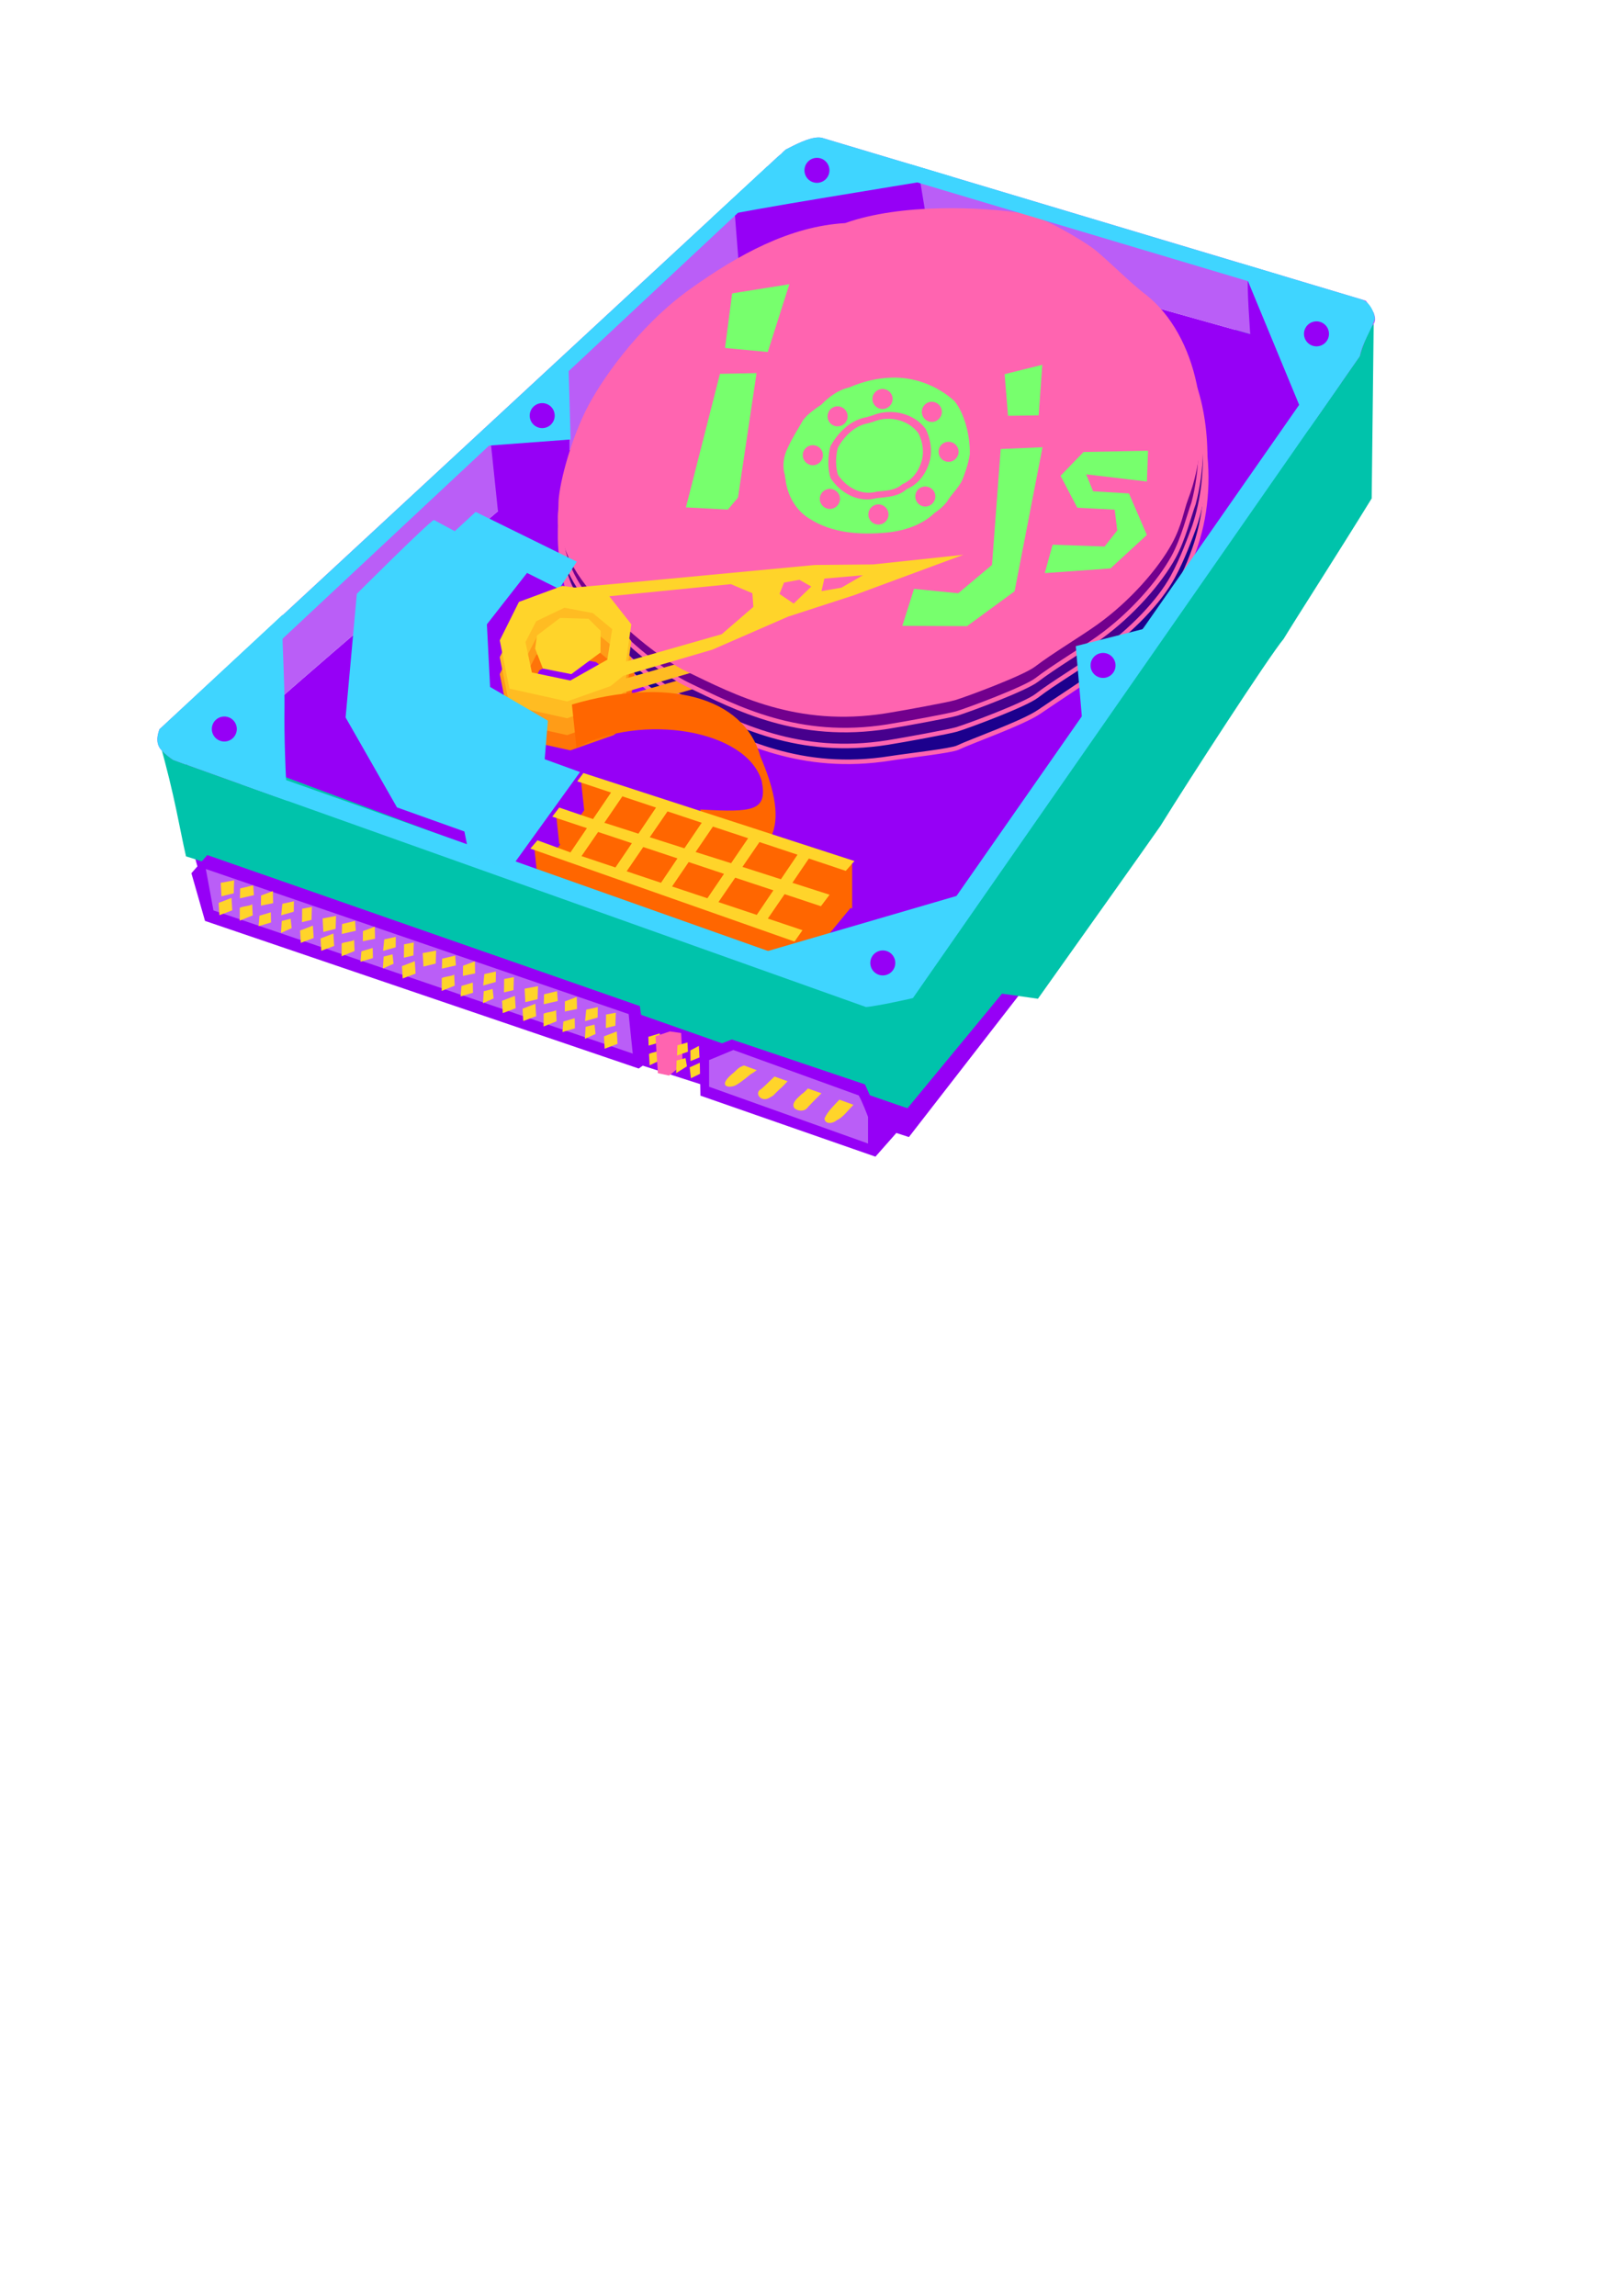 <?xml version="1.0" encoding="UTF-8" standalone="no"?>
<!-- Created with Inkscape (http://www.inkscape.org/) -->

<svg
   xmlns:dc="http://purl.org/dc/elements/1.1/"
   xmlns:cc="http://creativecommons.org/ns#"
   xmlns:rdf="http://www.w3.org/1999/02/22-rdf-syntax-ns#"
   xmlns:svg="http://www.w3.org/2000/svg"
   xmlns="http://www.w3.org/2000/svg"
   xmlns:sodipodi="http://sodipodi.sourceforge.net/DTD/sodipodi-0.dtd"
   xmlns:inkscape="http://www.inkscape.org/namespaces/inkscape"
   width="744.094"
   height="1052.362"
   id="svg2"
   version="1.1"
   inkscape:version="0.48.2 r9819"
   sodipodi:docname="iojs.svg">
  <defs
     id="defs4" />
  <sodipodi:namedview
     id="base"
     pagecolor="#ffffff"
     bordercolor="#666666"
     borderopacity="1.0"
     inkscape:pageopacity="0.0"
     inkscape:pageshadow="2"
     inkscape:zoom="0.5"
     inkscape:cx="352.42164"
     inkscape:cy="702.60246"
     inkscape:document-units="px"
     inkscape:current-layer="g5993"
     showgrid="false"
     inkscape:window-width="1918"
     inkscape:window-height="1078"
     inkscape:window-x="0"
     inkscape:window-y="0"
     inkscape:window-maximized="0" />
  <g
     inkscape:label="Layer 1"
     inkscape:groupmode="layer"
     id="layer1">
    <g
       id="g5993"
       transform="matrix(2.082,0,0,2.082,-372.371,-541.546)">
      <path
         inkscape:connector-curvature="0"
         id="path5466"
         d="m 321.247,491.079 -1.768,3.359 14.849,4.773 1.414,-8.662 -14.849,-4.243 z"
         style="fill:#9600f6;fill-opacity:1;stroke:#ffffff;stroke-width:1px;stroke-linecap:butt;stroke-linejoin:miter;stroke-opacity:0" />
      <path
         sodipodi:nodetypes="ccccc"
         inkscape:connector-curvature="0"
         id="path4947"
         d="m 220.5,444.362 4.5,16 154,50.086 27.177,-35.025 z"
         style="fill:#9600f6;fill-opacity:1;stroke:#ffffff;stroke-width:1px;stroke-linecap:butt;stroke-linejoin:miter;stroke-opacity:0" />
      <path
         sodipodi:nodetypes="cccccccccccccc"
         inkscape:connector-curvature="0"
         id="path4233"
         d="m 481.375,328.938 c -11.933,2.218 -15.507,0.311 -27.031,4.156 l 0.188,-1 0.438,-1 -209.375,83.219 c -12.185,3.907 -19.715,4.481 -31.625,9.156 3.389,11.89 4.449,19.161 5.844,25.188 7.169,1.896 156.464,54.825 158.875,55.438 L 399.5,478.875 407.406,480 c 13.276,-18.684 22.274,-31.323 26.969,-38.031 6.2,-10.036 23.891,-37.303 27.156,-41.219 2.275,-3.8 11.945,-18.817 19.375,-30.906 z"
         style="fill:#00c3ab;fill-opacity:1;stroke:#000000;stroke-width:1.203px;stroke-linecap:butt;stroke-linejoin:miter;stroke-opacity:0" />
      <path
         sodipodi:nodetypes="ccccccc"
         inkscape:connector-curvature="0"
         id="path5404"
         d="M 356.779,314.125 369.507,309.883 472.744,338.874 381.528,476.053 358.193,474.639 227.378,425.848 c 8.608,-9.086 86.838,-74.68 129.401,-111.723 z"
         style="fill:#9600f6;fill-opacity:1;stroke:#ffffff;stroke-width:1px;stroke-linecap:butt;stroke-linejoin:miter;stroke-opacity:0" />
      <path
         sodipodi:nodetypes="cccccccc"
         inkscape:connector-curvature="0"
         id="path5385"
         d="m 224.5,448.362 -3.5,4 3,10.5 95.5,32.5 8.5,-6 -7.75,-4.25 -0.5,-3.5 z"
         style="fill:#9600f6;fill-opacity:1;stroke:#ffffff;stroke-width:1px;stroke-linecap:butt;stroke-linejoin:miter;stroke-opacity:0" />
      <path
         style="fill:#1c008d;fill-opacity:1;stroke:#ff64b0;stroke-width:1px;stroke-linecap:butt;stroke-linejoin:miter;stroke-opacity:1"
         d="m 365.892,319.152 c -12.111,0.695 -23.412,6.852 -34.145,14.531 -11.557,8.268 -20.019,20.677 -23.062,26.947 -3.649,7.518 -5.861,16.617 -5.911,20.176 -0.104,7.364 1.428,13.191 8.386,20.945 6.975,7.773 14.92,13.764 19.768,16.101 10.741,5.178 24.292,12.346 43.989,9.22 3.746,-0.594 13.352,-1.654 14.815,-2.351 3.118,-1.486 14.379,-5.433 17.982,-7.916 3.846,-2.651 9.924,-6.55 13.718,-9.264 7.309,-5.229 13.091,-12.636 16.414,-17.792 2.031,-3.151 4.004,-8.401 4.765,-11.087 4.513,-15.244 0.733,-34.872 -10.422,-43.704 -3.161,-2.295 -9.266,-8.476 -11.757,-10.285 -2.506,-1.82 -10.851,-6.965 -15.394,-7.682 -8.885,-1.403 -26.798,-2.251 -39.145,2.161 z"
         id="path4237"
         inkscape:connector-curvature="0"
         sodipodi:nodetypes="cssssssssssccssc" />
      <path
         style="fill:#ff7409;fill-opacity:1;stroke:#ffffff;stroke-width:1px;stroke-linecap:butt;stroke-linejoin:miter;stroke-opacity:0"
         d="m 391.707,393.033 -19.875,2.125 -12.875,0.125 c 0,0 -49.535,4.698 -52.844,4.969 l -2.719,-0.375 -9.562,3.531 -4.219,8.469 2.125,10.625 12.711,2.812 9.555,-3.366 2.808,-2.279 19.646,-5.761 16.625,-7.25 14.625,-4.75 z m -22.125,4.5 -4.75,2.75 -4.375,0.75 0.625,-2.75 z m -14,1 2.625,1.5 -3.875,3.75 -3.125,-2.125 1,-2.5 z m -15.07,0.97 4.726,1.999 0.219,3 -6.97,6.019 -21.082,6.021 1.177,-8.196 -4.854,-6.177 z m -36.649,5.187 6.25,1.188 4.25,3.531 -1.062,6.719 -8.156,4.594 -8.469,-1.781 -1.406,-6.688 2.375,-4.594 z"
         id="path5628"
         inkscape:connector-curvature="0"
         sodipodi:nodetypes="ccccccccccccccccccccccccccccccccccccccccccc" />
      <path
         inkscape:connector-curvature="0"
         id="path4235"
         d="m 358.938,290.375 c -2.168,0.094 -4.958,1.586 -7.062,2.656 l -0.594,0.531 c -0.295,0.35 -0.643,0.65 -1.031,0.938 L 213.969,420.656 c -0.64,1.699 -0.756,3.431 0.531,4.719 0.865,0.865 1.708,1.52 2.469,2.031 l 2.812,1.031 c 0.076,-0.02 0.158,-0.025 0.219,-0.062 0.009,0.044 0.023,0.081 0.031,0.125 l 19.344,6.938 c 0.445,-0.46 0.896,-0.915 1.344,-1.375 l -4.969,-1.938 -2.406,-4.062 -5.969,-2.219 C 235.983,416.758 314.218,351.168 356.781,314.125 l 12.719,-4.25 103.25,29 -8.219,12.375 c 1.318,0.431 2.649,0.868 3.969,1.312 l 9.781,-14.031 c 0.778,-2.941 2.411,-6.349 2.719,-6.656 1.577,-1.577 0.021,-3.66 -1.375,-5.562 l -119.812,-35.875 c -0.281,-0.048 -0.565,-0.076 -0.875,-0.062 z"
         style="fill:#ba5ef7;fill-opacity:1;stroke:#000000;stroke-width:1.203px;stroke-linecap:butt;stroke-linejoin:miter;stroke-opacity:0" />
      <path
         sodipodi:nodetypes="ccsccccccsscc"
         inkscape:connector-curvature="0"
         id="path4783"
         d="m 241.094,395.438 -27.125,25.219 c -0.64,1.699 -0.756,3.431 0.531,4.719 0.865,0.865 1.708,1.52 2.469,2.031 l 2.812,1.031 c 0.076,-0.02 0.158,-0.025 0.219,-0.062 0.009,0.044 0.023,0.081 0.031,0.125 l 19.344,6.938 2.781,1 c -0.439,-5.193 -0.752,-14.446 -0.656,-20.562 0.077,-4.935 -0.5,-13.46 -0.5,-19 0,-0.086 0.074,-1.08 0.094,-1.438 z"
         style="fill:#3fd5ff;fill-opacity:1;stroke:#ffffff;stroke-width:1px;stroke-linecap:butt;stroke-linejoin:miter;stroke-opacity:0" />
      <path
         style="fill:#47008d;fill-opacity:1;stroke:#ff64b0;stroke-width:1;stroke-linecap:butt;stroke-linejoin:miter;stroke-miterlimit:4;stroke-opacity:1;stroke-dasharray:none"
         d="m 365.305,315.666 c -12.111,0.695 -23.412,6.852 -34.145,14.531 -11.557,8.268 -20.019,20.677 -23.062,26.947 -3.649,7.518 -5.861,16.617 -5.911,20.176 -0.104,7.364 1.428,13.191 8.386,20.945 6.975,7.773 14.92,13.764 19.768,16.101 10.741,5.178 24.292,12.346 43.989,9.22 3.746,-0.594 13.616,-2.414 15.168,-2.881 2.588,-0.779 15.087,-5.433 17.628,-7.386 3.704,-2.846 9.924,-6.55 13.718,-9.264 7.309,-5.229 13.293,-11.527 16.238,-16.908 2.208,-4.035 3.827,-8.578 4.765,-11.087 3.983,-11.709 2.678,-26.387 -1.583,-34.865 -3.515,-3.886 -17.929,-18.199 -20.419,-20.007 -2.506,-1.82 -10.851,-6.965 -15.394,-7.682 -8.885,-1.403 -26.798,-2.251 -39.145,2.161 z"
         id="path4778"
         inkscape:connector-curvature="0"
         sodipodi:nodetypes="cssssssssssccssc" />
      <path
         sodipodi:nodetypes="ccccccccccccccccccccccccccccccccccccccccccc"
         inkscape:connector-curvature="0"
         id="path5626"
         d="m 391,389.675 -19.875,2.125 -12.875,0.125 c 0,0 -49.535,4.698 -52.844,4.969 l -2.719,-0.375 -9.562,3.531 -4.219,8.469 2.125,10.625 12.711,2.812 9.555,-3.366 2.808,-2.279 19.646,-5.761 16.625,-7.25 14.625,-4.75 z m -22.125,4.5 -4.75,2.75 -4.375,0.75 0.625,-2.75 z m -14,1 2.625,1.5 -3.875,3.75 -3.125,-2.125 1,-2.5 z m -15.07,0.97 4.726,1.999 0.219,3 -6.97,6.019 -21.082,6.021 1.177,-8.196 -4.854,-6.177 z m -36.649,5.187 6.25,1.188 4.25,3.531 -1.062,6.719 -8.156,4.594 -8.469,-1.781 -1.406,-6.688 2.375,-4.594 z"
         style="fill:#ff9c17;fill-opacity:1;stroke:#ffffff;stroke-width:1px;stroke-linecap:butt;stroke-linejoin:miter;stroke-opacity:0" />
      <path
         inkscape:connector-curvature="0"
         id="path5630"
         d="m 289.75,353.112 14.5,3.5 0,15.25 -15.75,0.75 -1.75,-16.75 z"
         style="fill:#9600f6;fill-opacity:1;stroke:#ffffff;stroke-width:1px;stroke-linecap:butt;stroke-linejoin:miter;stroke-opacity:0" />
      <path
         sodipodi:nodetypes="cssssssssssccssc"
         inkscape:connector-curvature="0"
         id="path4763"
         d="m 365.305,312.166 c -12.111,0.695 -23.412,6.852 -34.145,14.531 -11.557,8.268 -20.019,20.677 -23.062,26.947 -3.649,7.518 -5.861,16.617 -5.911,20.176 -0.104,7.364 1.428,13.191 8.386,20.945 6.975,7.773 14.92,13.764 19.768,16.101 10.741,5.178 24.292,12.346 43.989,9.22 3.746,-0.594 13.616,-2.414 15.168,-2.881 2.588,-0.779 15.087,-5.433 17.628,-7.386 3.704,-2.846 9.924,-6.55 13.718,-9.264 7.309,-5.229 13.47,-12.411 16.414,-17.792 2.208,-4.035 3.474,-9.285 4.412,-11.794 3.806,-14.183 1.087,-34.165 -10.068,-42.997 -3.161,-2.295 -9.266,-8.476 -11.757,-10.285 -2.506,-1.82 -10.851,-6.965 -15.394,-7.682 -8.885,-1.403 -26.798,-2.251 -39.145,2.161 z"
         style="fill:#72008d;fill-opacity:1;stroke:#ff64b0;stroke-width:1;stroke-linecap:butt;stroke-linejoin:miter;stroke-miterlimit:4;stroke-opacity:1;stroke-dasharray:none" />
      <path
         style="fill:#ffbc22;fill-opacity:1;stroke:#ffffff;stroke-width:1px;stroke-linecap:butt;stroke-linejoin:miter;stroke-opacity:0"
         d="m 391,385.962 -19.875,2.125 -12.875,0.125 c 0,0 -49.535,4.698 -52.844,4.969 l -2.719,-0.375 -9.562,3.531 -4.219,8.469 2.125,10.625 12.711,2.812 9.555,-3.366 2.808,-2.279 19.646,-5.761 16.625,-7.25 14.625,-4.75 z m -22.125,4.5 -4.75,2.75 -4.375,0.75 0.625,-2.75 z m -14,1 2.625,1.5 -3.875,3.75 -3.125,-2.125 1,-2.5 z m -15.07,0.97 4.726,1.999 0.219,3 -6.97,6.019 -21.082,6.021 1.177,-8.196 -4.854,-6.177 z m -36.649,5.187 6.25,1.188 4.25,3.531 -1.062,6.719 -8.156,4.594 -8.469,-1.781 -1.406,-6.688 2.375,-4.594 z"
         id="path5624"
         inkscape:connector-curvature="0"
         sodipodi:nodetypes="ccccccccccccccccccccccccccccccccccccccccccc" />
      <path
         sodipodi:nodetypes="ccccccc"
         inkscape:connector-curvature="0"
         id="path5745"
         d="m 304.793,415.216 1,9.5 c 14.414,-7.68 37.463,-4.001 40.803,7.371 1.268,6.571 -1.812,6.901 -13.51,6.25 l 0.086,11.646 c 19.067,0.899 18.73,-10.329 13.121,-23.303 -3.62,-13.248 -20.577,-17.606 -41.5,-11.464 z"
         style="fill:#ff6600;stroke:#ffffff;stroke-width:1px;stroke-linecap:butt;stroke-linejoin:miter;stroke-opacity:0" />
      <path
         sodipodi:nodetypes="ccccc"
         inkscape:connector-curvature="0"
         id="path5632"
         d="m 340.5,305.112 1.75,22.25 42.75,-6 -3.75,-22.75 z"
         style="fill:#9600f6;fill-opacity:1;stroke:#ffffff;stroke-width:1px;stroke-linecap:butt;stroke-linejoin:miter;stroke-opacity:0" />
      <path
         style="fill:#ff64b0;fill-opacity:1;stroke:#ffffff;stroke-width:1px;stroke-linecap:butt;stroke-linejoin:miter;stroke-opacity:0"
         d="m 364.952,309.227 c -12.111,0.695 -23.412,6.852 -34.145,14.531 -11.557,8.268 -20.019,20.677 -23.062,26.947 -3.649,7.518 -5.861,16.617 -5.911,20.176 -0.104,7.364 1.428,13.191 8.386,20.945 6.975,7.773 14.92,13.764 19.768,16.101 10.741,5.178 24.292,12.346 43.989,9.22 3.746,-0.594 13.616,-2.414 15.168,-2.881 2.588,-0.779 15.087,-5.433 17.628,-7.386 3.704,-2.846 9.924,-6.55 13.718,-9.264 7.309,-5.229 13.47,-12.411 16.414,-17.792 2.208,-4.035 2.59,-7.164 3.528,-9.672 6.281,-16.481 1.971,-36.286 -9.184,-45.118 -3.161,-2.295 -9.266,-8.476 -11.757,-10.285 -2.506,-1.82 -10.851,-6.965 -15.394,-7.682 -8.885,-1.403 -26.798,-2.251 -39.145,2.161 z"
         id="path4241"
         inkscape:connector-curvature="0"
         sodipodi:nodetypes="cssssssssssccssc" />
      <path
         inkscape:connector-curvature="0"
         id="path4251"
         d="m 375.19,343.253 c -3.261,0.071 -6.458,0.91 -9.438,2.188 -2.411,0.563 -4.336,2.025 -6.031,3.75 -1.451,0.987 -2.918,1.984 -4,3.375 -1.163,2.052 -2.449,3.995 -3.406,6.156 -0.924,1.817 -1.248,4.053 -0.625,6 0.017,0.289 0.042,0.578 0.125,0.875 0.385,3.485 2.217,6.84 5.25,8.688 4.948,3.209 11.147,3.623 16.875,3.094 3.863,-0.356 7.855,-1.597 10.688,-4.312 1.015,-0.676 1.94,-1.477 2.719,-2.438 0.977,-1.658 2.455,-2.963 3.344,-4.688 0.54,-1.265 1.397,-3.684 1.719,-5.812 0.101,-3.699 -1.032,-8.9 -3.406,-11.75 -3.901,-3.512 -8.996,-5.293 -13.812,-5.125 z m -2,2.5 c 1.22,0 2.219,0.967 2.219,2.188 0,1.22 -0.998,2.219 -2.219,2.219 -1.22,0 -2.219,-0.998 -2.219,-2.219 0,-1.22 0.998,-2.188 2.219,-2.188 z m 10.844,2.812 c 1.22,0 2.219,0.998 2.219,2.219 0,1.22 -0.998,2.219 -2.219,2.219 -1.22,0 -2.188,-0.998 -2.188,-2.219 0,-1.22 0.967,-2.219 2.188,-2.219 z m -20.75,1 c 1.22,0 2.219,0.998 2.219,2.219 0,1.22 -0.998,2.188 -2.219,2.188 -1.22,0 -2.188,-0.967 -2.188,-2.188 0,-1.22 0.967,-2.219 2.188,-2.219 z m 11.75,1.25 c 2.959,0.053 5.912,1.36 7.656,3.75 1.069,2.096 1.468,4.665 0.906,6.969 -0.742,2.761 -2.411,5.144 -5.125,6.281 -1.806,1.657 -4.304,1.716 -6.594,1.969 -4.076,1.124 -7.954,-1.177 -10.125,-4.406 -0.687,-2.023 -0.617,-4.968 -0.031,-7.031 1.654,-2.994 4.412,-5.767 7.906,-6.375 0.498,-0.125 0.976,-0.292 1.469,-0.438 1.228,-0.506 2.592,-0.743 3.938,-0.719 z m -0.406,1.5 c -1.139,-0.021 -2.273,0.166 -3.312,0.594 -0.417,0.123 -0.859,0.269 -1.281,0.375 -2.959,0.515 -5.287,2.871 -6.688,5.406 -0.496,1.747 -0.55,4.256 0.031,5.969 1.839,2.735 5.111,4.639 8.562,3.688 1.939,-0.214 4.064,-0.222 5.594,-1.625 2.299,-0.963 3.715,-3.006 4.344,-5.344 0.476,-1.951 0.124,-4.1 -0.781,-5.875 -1.477,-2.024 -3.963,-3.142 -6.469,-3.188 z m 13.094,5.062 c 1.22,0 2.219,0.967 2.219,2.188 0,1.22 -0.998,2.219 -2.219,2.219 -1.22,0 -2.188,-0.998 -2.188,-2.219 0,-1.22 0.967,-2.188 2.188,-2.188 z m -29.875,0.75 c 1.22,0 2.219,0.967 2.219,2.188 0,1.22 -0.998,2.219 -2.219,2.219 -1.22,0 -2.219,-0.998 -2.219,-2.219 0,-1.22 0.998,-2.188 2.219,-2.188 z m 24.75,9.094 c 1.22,0 2.219,0.967 2.219,2.188 0,1.22 -0.998,2.219 -2.219,2.219 -1.22,0 -2.188,-0.998 -2.188,-2.219 0,-1.22 0.967,-2.188 2.188,-2.188 z m -21,0.531 c 1.22,0 2.219,0.967 2.219,2.188 0,1.22 -0.998,2.219 -2.219,2.219 -1.22,0 -2.219,-0.998 -2.219,-2.219 0,-1.22 0.998,-2.188 2.219,-2.188 z m 10.688,3.406 c 1.22,0 2.219,0.998 2.219,2.219 0,1.22 -0.998,2.219 -2.219,2.219 -1.22,0 -2.219,-0.998 -2.219,-2.219 0,-1.22 0.998,-2.219 2.219,-2.219 z"
         style="fill:#77ff6d;fill-opacity:1;stroke:#000000;stroke-width:0.911px;stroke-linecap:butt;stroke-linejoin:miter;stroke-opacity:0" />
      <path
         inkscape:connector-curvature="0"
         id="path4857"
         d="m 347.844,296.719 -111.875,103.594 1.312,3.969 114.188,-106.781 -3.625,-0.781 z"
         style="fill:#3fd5ff;fill-opacity:1;stroke:#ffffff;stroke-width:1px;stroke-linecap:butt;stroke-linejoin:miter;stroke-opacity:0" />
      <path
         inkscape:connector-curvature="0"
         id="path5647"
         d="m 453.75,320.862 c -0.5,1 0.5,14 0.5,14 l 10.25,18.25 7.5,-12 z"
         style="fill:#9600f6;fill-opacity:1;stroke:#ffffff;stroke-width:1px;stroke-linecap:butt;stroke-linejoin:miter;stroke-opacity:0" />
      <path
         inkscape:connector-curvature="0"
         id="path5882"
         d="m 306.75,431.625 0.75,6.875 -1.094,1.562 -2.156,-0.688 -3,-0.5 0.75,7 0.25,0.094 -1.188,1.656 -1.562,-0.5 -3,-0.5 0.688,6.5 -0.688,1 57,21.25 0.719,-0.875 1.031,0.375 0,-1.625 5.031,-6.125 0.719,0.25 0,-1.125 5.156,-6.25 0.344,0.125 0,-9.75 -56.75,-18.25 -3,-0.5 z"
         style="fill:#ff6600;fill-opacity:1;stroke:#ffffff;stroke-width:1px;stroke-linecap:butt;stroke-linejoin:miter;stroke-opacity:0" />
      <path
         sodipodi:nodetypes="cccccccccc"
         inkscape:connector-curvature="0"
         id="path4877"
         d="m 474.156,336.031 -99.688,142.844 -143.562,-50.906 0.969,4.781 7.5,2.688 130.156,46.375 c 1.785,-0.041 11.482,-2.15 10.375,-2 l 88.594,-127.25 5.719,-8.219 z"
         style="fill:#3fd5ff;fill-opacity:1;stroke:#ffffff;stroke-width:1px;stroke-linecap:butt;stroke-linejoin:miter;stroke-opacity:0" />
      <path
         sodipodi:nodetypes="ccccccccccccccccccccccccccccccccccccccccccccccccccccccccccccc"
         inkscape:connector-curvature="0"
         id="path5816"
         d="m 307.322,430.302 -1.354,1.823 7.438,2.469 -3.969,5.844 -7.438,-2.531 -1.53,2 7.625,2.531 -3.625,5.344 -7.263,-2.667 -1.562,1.823 58.168,20.469 1.75,-2.5 -7.625,-2.562 3.688,-5.375 8,2.656 1.906,-2.531 -8.188,-2.625 3.625,-5.344 8.125,2.719 1.917,-2.167 z m 8.584,5.136 7.406,2.469 -3.875,5.75 -7.5,-2.406 z m 9.938,3.312 7.531,2.5 -3.812,5.625 -7.625,-2.438 z m 10,3.344 7.75,2.562 -3.75,5.5 -7.812,-2.469 z m -25.281,1.188 7.438,2.469 -3.625,5.344 -7.469,-2.5 z m 35.531,2.219 8.375,2.781 -3.656,5.406 -8.469,-2.719 z m -25.594,1.094 7.531,2.5 -3.625,5.375 -7.562,-2.531 z m 10,3.312 7.781,2.594 -3.656,5.375 -7.781,-2.594 z m 10.25,3.438 8.406,2.781 -3.656,5.406 -8.438,-2.812 z"
         style="fill:#ffd42a;fill-opacity:1;stroke:#ffffff;stroke-width:1px;stroke-linecap:butt;stroke-linejoin:miter;stroke-opacity:0" />
      <path
         inkscape:connector-curvature="0"
         id="path4847"
         d="m 358.938,290.375 c -2.168,0.094 -4.958,1.586 -7.062,2.656 l -0.594,0.531 c -0.295,0.35 -0.643,0.65 -1.031,0.938 l -14.688,13.594 c 9.478,-2.09 38.101,-6.577 52.875,-9.094 l -28.625,-8.562 c -0.281,-0.048 -0.565,-0.076 -0.875,-0.062 z"
         style="fill:#3fd5ff;fill-opacity:1;stroke:#ffffff;stroke-width:1px;stroke-linecap:butt;stroke-linejoin:miter;stroke-opacity:0" />
      <path
         sodipodi:nodetypes="ccccc"
         inkscape:connector-curvature="0"
         id="path4862"
         d="m 394.375,455.938 -51.5,15.031 27.156,9.344 c 1.785,-0.041 8.982,-3.15 7.875,-3 z"
         style="fill:#3fd5ff;fill-opacity:1;stroke:#ffffff;stroke-width:1px;stroke-linecap:butt;stroke-linejoin:miter;stroke-opacity:0" />
      <path
         inkscape:connector-curvature="0"
         id="path4864"
         d="m 452.031,318.062 c 5.031,12.156 10.062,24.312 15.094,36.469 3.722,-5.331 7.437,-10.667 11.156,-16 0.552,-2.996 2.497,-5.546 3.323,-8.334 -0.231,-1.716 -1.305,-3.771 -3.092,-4.217 -8.827,-2.639 -17.654,-5.278 -26.482,-7.918 z"
         style="fill:#3fd5ff;fill-opacity:1;stroke:#ffffff;stroke-width:1px;stroke-linecap:butt;stroke-linejoin:miter;stroke-opacity:0" />
      <path
         sodipodi:nodetypes="ccccc"
         inkscape:connector-curvature="0"
         id="path4899"
         d="m 224.177,451.437 1.678,9.117 c 1.068,0.273 92.334,31.521 92.334,31.521 l -0.906,-8.699 z"
         style="fill:#ba5ef7;fill-opacity:1;stroke:#ffffff;stroke-width:1px;stroke-linecap:butt;stroke-linejoin:miter;stroke-opacity:0" />
      <path
         inkscape:connector-curvature="0"
         id="path5456"
         d="m 332.75,490.375 -1.875,1 0.031,2.344 2,-0.812 -0.156,-2.531 z"
         style="fill:#ffd42a;fill-opacity:1;stroke:#ffffff;stroke-width:1px;stroke-linecap:butt;stroke-linejoin:miter;stroke-opacity:0" />
      <path
         sodipodi:nodetypes="ccccc"
         inkscape:connector-curvature="0"
         id="path5435"
         d="m 333.156,494 -2.438,1.106 0.281,2.394 2.625,-1.275 z"
         style="fill:#ffd42a;fill-opacity:1;stroke:#ffffff;stroke-width:1.183px;stroke-linecap:butt;stroke-linejoin:miter;stroke-opacity:0" />
      <path
         sodipodi:nodetypes="cccccccc"
         inkscape:connector-curvature="0"
         id="path5100"
         d="m 332.914,491.786 0.177,9.546 38.537,13.435 5.303,-6.01 -4.596,-3.182 -3.005,-6.718 -29.345,-9.899 z"
         style="fill:#9600f6;fill-opacity:1;stroke:#ffffff;stroke-width:1px;stroke-linecap:butt;stroke-linejoin:miter;stroke-opacity:0" />
      <path
         sodipodi:nodetypes="ccccccc"
         inkscape:connector-curvature="0"
         id="path4945"
         d="M 340.344,491.281 335,493.5 l 0,5.875 35,12.5 0,-5.844 c -0.023,-0.126 -1.37,-3.63 -2.064,-4.751 z"
         style="fill:#ba5ef7;fill-opacity:1;stroke:#ffffff;stroke-width:1px;stroke-linecap:butt;stroke-linejoin:miter;stroke-opacity:0" />
      <path
         inkscape:connector-curvature="0"
         id="path5007"
         d="m 342.688,494.688 c -0.447,0.178 -0.953,0.296 -1.656,1 -0.892,0.892 -0.899,0.742 -1.562,1.406 -2.4,2.4 0.156,2.596 1.406,1.938 1.233,-0.649 3.318,-2.469 3.344,-2.469 0.1,0 0.756,-0.449 1.281,-0.844 l -2.812,-1.031 z"
         style="fill:#ffd42a;fill-opacity:1;stroke:#ffffff;stroke-width:1px;stroke-linecap:butt;stroke-linejoin:miter;stroke-opacity:0" />
      <path
         inkscape:connector-curvature="0"
         id="path5022"
         d="m 349.406,497.125 c -1.004,0.889 -1.916,1.914 -2.938,2.75 -1.632,0.849 -0.081,2.928 1.688,2 1.45,-0.798 0.745,-0.453 2.375,-1.969 0.451,-0.322 1.358,-1.318 1.75,-1.75 l -2.875,-1.031 z"
         style="fill:#ffd42a;fill-opacity:1;stroke:#ffffff;stroke-width:0.993px;stroke-linecap:butt;stroke-linejoin:miter;stroke-opacity:0" />
      <path
         inkscape:connector-curvature="0"
         id="path5037"
         d="m 356.75,499.75 c -0.424,0.471 -0.865,0.932 -1.406,1.281 -0.761,0.746 -2.485,2.032 -1.469,3.156 0.884,0.642 2.254,0.648 2.906,-0.344 0.959,-1.043 1.961,-2.032 2.969,-3.031 l -3,-1.062 z"
         style="fill:#ffd42a;fill-opacity:1;stroke:#ffffff;stroke-width:1px;stroke-linecap:butt;stroke-linejoin:miter;stroke-opacity:0" />
      <path
         inkscape:connector-curvature="0"
         id="path5064"
         d="m 363.688,502.219 c -1.167,1.26 -2.571,2.537 -3.281,4.156 0.143,1.375 1.896,1.086 2.656,0.406 1.503,-0.713 2.435,-2.149 3.594,-3.281 0.047,-0.057 0.092,-0.101 0.125,-0.156 l -3.094,-1.125 z"
         style="fill:#ffd42a;fill-opacity:1;stroke:#ffffff;stroke-width:1px;stroke-linecap:butt;stroke-linejoin:miter;stroke-opacity:0" />
      <path
         inkscape:connector-curvature="0"
         id="path5102"
         d="m 399.21,358.97 9.211,-0.397 -6.151,31.722 -10.472,7.671 -14.252,-0.065 2.58,-8.145 9.731,0.965 7.439,-6.237 z"
         style="fill:#77ff6d;fill-opacity:1;stroke:#ffffff;stroke-width:1px;stroke-linecap:butt;stroke-linejoin:miter;stroke-opacity:0" />
      <path
         inkscape:connector-curvature="0"
         id="path5115"
         d="m 400.822,351.654 6.754,-0.101 0.796,-11.135 -8.298,2.067 z"
         style="fill:#77ff6d;fill-opacity:1;stroke:#ffffff;stroke-width:1px;stroke-linecap:butt;stroke-linejoin:miter;stroke-opacity:0" />
      <path
         inkscape:connector-curvature="0"
         id="path5128"
         d="m 431.41,366.133 0.25,-6.796 -14.21,0.287 -5.067,5.239 3.696,7.033 8.242,0.432 0.549,4.563 -2.779,3.54 -11.444,-0.403 -1.739,6.263 14.476,-1.031 8.015,-7.375 -3.949,-9.139 -7.891,-0.474 -1.518,-3.734 z"
         style="fill:#77ff6d;fill-opacity:1;stroke:#ffffff;stroke-width:1px;stroke-linecap:butt;stroke-linejoin:miter;stroke-opacity:0" />
      <path
         inkscape:connector-curvature="0"
         id="path5204"
         d="m 274.401,374.583 c -1.414,0.707 -16.971,16.263 -16.971,16.263 l -2.475,27.224 11.314,19.799 14.849,5.303 1.061,5.303 8.839,3.182 15.556,-21.567 -7.778,-2.828 0.707,-8.485 -12.728,-7.425 -0.707,-13.789 8.839,-11.314 7.071,3.536 3.889,-6.01 -22.274,-10.96 -4.596,4.243 z"
         style="fill:#40d4ff;fill-opacity:1;stroke:#ffffff;stroke-width:1px;stroke-linecap:butt;stroke-linejoin:miter;stroke-opacity:0" />
      <path
         sodipodi:nodetypes="ccccccccccccccccccccccccccccccccccccccccccc"
         inkscape:connector-curvature="0"
         id="path5217"
         d="m 391,382.25 -19.875,2.125 -12.875,0.125 c 0,0 -49.535,4.698 -52.844,4.969 l -2.719,-0.375 -9.562,3.531 -4.219,8.469 2.125,10.625 12.711,2.812 9.555,-3.366 2.808,-2.279 19.646,-5.761 16.625,-7.25 14.625,-4.75 z m -22.125,4.5 -4.75,2.75 -4.375,0.75 0.625,-2.75 z m -14,1 2.625,1.5 -3.875,3.75 -3.125,-2.125 1,-2.5 z m -15.07,0.97 4.726,1.999 0.219,3 -6.97,6.019 -21.082,6.021 1.177,-8.196 -4.854,-6.177 z m -36.649,5.187 6.25,1.188 4.25,3.531 -1.062,6.719 -8.156,4.594 -8.469,-1.781 -1.406,-6.688 2.375,-4.594 z"
         style="fill:#ffd42a;fill-opacity:1;stroke:#ffffff;stroke-width:1px;stroke-linecap:butt;stroke-linejoin:miter;stroke-opacity:0" />
      <path
         sodipodi:nodetypes="ccccccccc"
         inkscape:connector-curvature="0"
         id="path5221"
         d="m 296.692,402.903 1.712,4.395 6.253,1.233 6.413,-4.759 0.061,-4.758 -2.678,-2.678 -6.273,-0.18 -5.087,3.874 z"
         style="fill:#ffd42a;fill-opacity:1;stroke:#ffffff;stroke-width:1px;stroke-linecap:butt;stroke-linejoin:miter;stroke-opacity:0" />
      <path
         sodipodi:nodetypes="cccccc"
         inkscape:connector-curvature="0"
         id="path5283"
         d="m 345.452,342.248 -4.088,27.411 -2.23,2.654 -9.237,-0.498 7.491,-29.404 z"
         style="fill:#77ff6d;fill-opacity:1;stroke:#ffffff;stroke-width:1px;stroke-linecap:butt;stroke-linejoin:miter;stroke-opacity:0" />
      <path
         sodipodi:nodetypes="ccccc"
         inkscape:connector-curvature="0"
         id="path5383"
         d="m 338.5,336.725 9.423,0.88 4.75,-14.925 -12.599,2.021 z"
         style="fill:#77ff6d;fill-opacity:1;stroke:#ffffff;stroke-width:1px;stroke-linecap:butt;stroke-linejoin:miter;stroke-opacity:0" />
      <path
         sodipodi:nodetypes="ccccc"
         inkscape:connector-curvature="0"
         id="path5421"
         d="M 379.375,296.281 C 377.697,297.922 377,299.125 377,299.125 l 83.75,25 0.25,-3.375 z"
         style="fill:#3fd5ff;fill-opacity:1;stroke:#ffffff;stroke-width:1px;stroke-linecap:butt;stroke-linejoin:miter;stroke-opacity:0" />
      <path
         inkscape:connector-curvature="0"
         id="path5443"
         d="m 324.125,487.625 -2.5,0.75 0.062,1.938 2.688,-0.781 -0.25,-1.906 z"
         style="fill:#ffd42a;fill-opacity:1;stroke:#ffffff;stroke-width:1px;stroke-linecap:butt;stroke-linejoin:miter;stroke-opacity:0" />
      <path
         sodipodi:nodetypes="ccccc"
         inkscape:connector-curvature="0"
         id="path5429"
         d="m 321.769,492.151 0.136,2.498 2.47,-1.175 -0.248,-2.34 c 0.321,0.464 -1.612,0.59 -2.358,1.017 z"
         style="fill:#ffd42a;fill-opacity:1;stroke:#ffffff;stroke-width:1px;stroke-linecap:butt;stroke-linejoin:miter;stroke-opacity:0" />
      <path
         inkscape:connector-curvature="0"
         id="path5460"
         d="m 327.125,488.375 -2.25,1 0.094,1.969 2.344,-0.625 -0.188,-2.344 z"
         style="fill:#ffd42a;fill-opacity:1;stroke:#ffffff;stroke-width:1px;stroke-linecap:butt;stroke-linejoin:miter;stroke-opacity:0" />
      <path
         sodipodi:nodetypes="ccccc"
         inkscape:connector-curvature="0"
         id="path5431"
         d="m 326.969,492.531 -2.167,0.782 -0.052,2.053 2.375,-0.866 z"
         style="fill:#ffd42a;fill-opacity:1;stroke:#ffffff;stroke-width:1px;stroke-linecap:butt;stroke-linejoin:miter;stroke-opacity:0" />
      <path
         sodipodi:nodetypes="ccccccc"
         inkscape:connector-curvature="0"
         id="path5468"
         d="m 326.373,487.19 -3.182,1.061 0.53,8.132 2.475,0.53 3.005,-2.475 -0.354,-6.894 z"
         style="fill:#ff64b0;fill-opacity:1;stroke:#ffffff;stroke-width:1px;stroke-linecap:butt;stroke-linejoin:miter;stroke-opacity:0" />
      <path
         inkscape:connector-curvature="0"
         id="path5464"
         d="m 330.25,489.625 -2.219,0.625 -0.094,2.25 2.406,-0.844 -0.094,-2.031 z"
         style="fill:#ffd42a;fill-opacity:1;stroke:#ffffff;stroke-width:1.051px;stroke-linecap:butt;stroke-linejoin:miter;stroke-opacity:0" />
      <path
         sodipodi:nodetypes="ccccc"
         inkscape:connector-curvature="0"
         id="path5433"
         d="m 329.812,493.062 -1.969,0.531 -0.094,2.781 2.375,-1.5 c -0.126,-0.787 -0.216,-1.204 -0.313,-1.812 z"
         style="fill:#ffd42a;fill-opacity:1;stroke:#ffffff;stroke-width:1.051px;stroke-linecap:butt;stroke-linejoin:miter;stroke-opacity:0" />
      <path
         sodipodi:nodetypes="ccccc"
         inkscape:connector-curvature="0"
         style="fill:#ffd42a;fill-opacity:1;stroke:#ffffff;stroke-width:1.131px;stroke-linecap:butt;stroke-linejoin:miter;stroke-opacity:0"
         d="m 314.456,483.075 -2.148,0.405 -0.039,2.953 2.094,-0.496 z"
         id="path5470" />
      <path
         style="fill:#ffd42a;fill-opacity:1;stroke:#ffffff;stroke-width:1.338px;stroke-linecap:butt;stroke-linejoin:miter;stroke-opacity:0"
         d="m 314.673,487.194 -2.825,1.086 0.158,2.721 2.837,-1.076 z"
         id="path5472"
         inkscape:connector-curvature="0"
         sodipodi:nodetypes="ccccc" />
      <path
         inkscape:connector-curvature="0"
         style="fill:#ffd42a;fill-opacity:1;stroke:#ffffff;stroke-width:1.131px;stroke-linecap:butt;stroke-linejoin:miter;stroke-opacity:0"
         d="m 301.527,478.33 -2.872,0.68 -0.059,2.191 3.086,-0.703 -0.155,-2.168 z"
         id="path5474" />
      <path
         style="fill:#ffd42a;fill-opacity:1;stroke:#ffffff;stroke-width:1.131px;stroke-linecap:butt;stroke-linejoin:miter;stroke-opacity:0"
         d="m 298.565,483.282 -0.013,2.829 2.867,-1.162 -0.123,-2.658 c 0.331,0.546 -1.859,0.559 -2.73,0.991 z"
         id="path5476"
         inkscape:connector-curvature="0"
         sodipodi:nodetypes="ccccc" />
      <path
         inkscape:connector-curvature="0"
         style="fill:#ffd42a;fill-opacity:1;stroke:#ffffff;stroke-width:1.131px;stroke-linecap:butt;stroke-linejoin:miter;stroke-opacity:0"
         d="m 305.858,479.596 -2.606,0.979 -0.025,2.228 2.687,-0.549 -0.056,-2.658 z"
         id="path5478" />
      <path
         style="fill:#ffd42a;fill-opacity:1;stroke:#ffffff;stroke-width:1.131px;stroke-linecap:butt;stroke-linejoin:miter;stroke-opacity:0"
         d="m 305.405,484.277 -2.498,0.738 -0.195,2.313 2.738,-0.819 z"
         id="path5480"
         inkscape:connector-curvature="0"
         sodipodi:nodetypes="ccccc" />
      <path
         style="fill:#ffd42a;fill-opacity:1;stroke:#ffffff;stroke-width:1.189px;stroke-linecap:butt;stroke-linejoin:miter;stroke-opacity:0"
         d="m 310.489,481.839 -2.546,0.558 -0.256,2.533 2.772,-0.792 0.029,-2.299 z"
         id="path5482"
         inkscape:connector-curvature="0" />
      <path
         style="fill:#ffd42a;fill-opacity:1;stroke:#ffffff;stroke-width:1.189px;stroke-linecap:butt;stroke-linejoin:miter;stroke-opacity:0"
         d="m 309.766,485.689 -1.958,0.486 -0.162,2.64 2.352,-1.06 c -0.089,-0.897 -0.163,-1.374 -0.232,-2.067 z"
         id="path5484"
         inkscape:connector-curvature="0"
         sodipodi:nodetypes="ccccc" />
      <path
         id="path5486"
         d="m 297.33,477.225 -2.958,0.558 0.161,2.965 2.705,-0.66 z"
         style="fill:#ffd42a;fill-opacity:1;stroke:#ffffff;stroke-width:1.131px;stroke-linecap:butt;stroke-linejoin:miter;stroke-opacity:0"
         inkscape:connector-curvature="0"
         sodipodi:nodetypes="ccccc" />
      <path
         sodipodi:nodetypes="ccccc"
         inkscape:connector-curvature="0"
         id="path5488"
         d="m 296.745,481.104 -2.825,1.086 0.158,2.721 2.837,-1.076 z"
         style="fill:#ffd42a;fill-opacity:1;stroke:#ffffff;stroke-width:1.338px;stroke-linecap:butt;stroke-linejoin:miter;stroke-opacity:0" />
      <path
         id="path5510"
         d="m 292.019,475.238 -2.148,0.405 -0.039,2.953 2.094,-0.496 z"
         style="fill:#ffd42a;fill-opacity:1;stroke:#ffffff;stroke-width:1.131px;stroke-linecap:butt;stroke-linejoin:miter;stroke-opacity:0"
         inkscape:connector-curvature="0"
         sodipodi:nodetypes="ccccc" />
      <path
         sodipodi:nodetypes="ccccc"
         inkscape:connector-curvature="0"
         id="path5512"
         d="m 292.236,479.356 -2.825,1.086 0.158,2.721 2.837,-1.076 z"
         style="fill:#ffd42a;fill-opacity:1;stroke:#ffffff;stroke-width:1.338px;stroke-linecap:butt;stroke-linejoin:miter;stroke-opacity:0" />
      <path
         id="path5514"
         d="m 279.09,470.493 -2.872,0.68 -0.059,2.191 3.086,-0.703 -0.155,-2.168 z"
         style="fill:#ffd42a;fill-opacity:1;stroke:#ffffff;stroke-width:1.131px;stroke-linecap:butt;stroke-linejoin:miter;stroke-opacity:0"
         inkscape:connector-curvature="0" />
      <path
         sodipodi:nodetypes="ccccc"
         inkscape:connector-curvature="0"
         id="path5516"
         d="m 276.128,475.445 -0.013,2.829 2.867,-1.162 -0.123,-2.658 c 0.331,0.546 -1.859,0.559 -2.73,0.991 z"
         style="fill:#ffd42a;fill-opacity:1;stroke:#ffffff;stroke-width:1.131px;stroke-linecap:butt;stroke-linejoin:miter;stroke-opacity:0" />
      <path
         id="path5518"
         d="m 283.421,471.759 -2.606,0.979 -0.025,2.228 2.687,-0.549 -0.056,-2.658 z"
         style="fill:#ffd42a;fill-opacity:1;stroke:#ffffff;stroke-width:1.131px;stroke-linecap:butt;stroke-linejoin:miter;stroke-opacity:0"
         inkscape:connector-curvature="0" />
      <path
         sodipodi:nodetypes="ccccc"
         inkscape:connector-curvature="0"
         id="path5520"
         d="m 282.968,476.44 -2.498,0.738 -0.195,2.313 2.738,-0.819 z"
         style="fill:#ffd42a;fill-opacity:1;stroke:#ffffff;stroke-width:1.131px;stroke-linecap:butt;stroke-linejoin:miter;stroke-opacity:0" />
      <path
         inkscape:connector-curvature="0"
         id="path5522"
         d="m 288.052,474.001 -2.546,0.558 -0.256,2.533 2.772,-0.792 0.029,-2.299 z"
         style="fill:#ffd42a;fill-opacity:1;stroke:#ffffff;stroke-width:1.189px;stroke-linecap:butt;stroke-linejoin:miter;stroke-opacity:0" />
      <path
         sodipodi:nodetypes="ccccc"
         inkscape:connector-curvature="0"
         id="path5524"
         d="m 287.33,477.852 -1.958,0.486 -0.162,2.64 2.352,-1.06 c -0.089,-0.897 -0.163,-1.374 -0.232,-2.067 z"
         style="fill:#ffd42a;fill-opacity:1;stroke:#ffffff;stroke-width:1.189px;stroke-linecap:butt;stroke-linejoin:miter;stroke-opacity:0" />
      <path
         sodipodi:nodetypes="ccccc"
         inkscape:connector-curvature="0"
         style="fill:#ffd42a;fill-opacity:1;stroke:#ffffff;stroke-width:1.131px;stroke-linecap:butt;stroke-linejoin:miter;stroke-opacity:0"
         d="m 274.893,469.387 -2.958,0.558 0.161,2.965 2.705,-0.66 z"
         id="path5526" />
      <path
         id="path5530"
         d="m 269.978,467.608 -2.148,0.405 -0.039,2.953 2.094,-0.496 z"
         style="fill:#ffd42a;fill-opacity:1;stroke:#ffffff;stroke-width:1.131px;stroke-linecap:butt;stroke-linejoin:miter;stroke-opacity:0"
         inkscape:connector-curvature="0"
         sodipodi:nodetypes="ccccc" />
      <path
         sodipodi:nodetypes="ccccc"
         inkscape:connector-curvature="0"
         id="path5532"
         d="m 270.195,471.726 -2.825,1.086 0.158,2.721 2.837,-1.076 z"
         style="fill:#ffd42a;fill-opacity:1;stroke:#ffffff;stroke-width:1.338px;stroke-linecap:butt;stroke-linejoin:miter;stroke-opacity:0" />
      <path
         id="path5534"
         d="m 257.049,462.863 -2.872,0.68 -0.059,2.191 3.086,-0.703 -0.155,-2.168 z"
         style="fill:#ffd42a;fill-opacity:1;stroke:#ffffff;stroke-width:1.131px;stroke-linecap:butt;stroke-linejoin:miter;stroke-opacity:0"
         inkscape:connector-curvature="0" />
      <path
         sodipodi:nodetypes="ccccc"
         inkscape:connector-curvature="0"
         id="path5536"
         d="m 254.087,467.815 -0.013,2.829 2.867,-1.162 -0.123,-2.658 c 0.331,0.546 -1.859,0.559 -2.73,0.991 z"
         style="fill:#ffd42a;fill-opacity:1;stroke:#ffffff;stroke-width:1.131px;stroke-linecap:butt;stroke-linejoin:miter;stroke-opacity:0" />
      <path
         id="path5538"
         d="m 261.38,464.129 -2.606,0.979 -0.025,2.228 2.687,-0.549 -0.056,-2.658 z"
         style="fill:#ffd42a;fill-opacity:1;stroke:#ffffff;stroke-width:1.131px;stroke-linecap:butt;stroke-linejoin:miter;stroke-opacity:0"
         inkscape:connector-curvature="0" />
      <path
         sodipodi:nodetypes="ccccc"
         inkscape:connector-curvature="0"
         id="path5540"
         d="m 260.927,468.81 -2.498,0.738 -0.195,2.313 2.738,-0.819 z"
         style="fill:#ffd42a;fill-opacity:1;stroke:#ffffff;stroke-width:1.131px;stroke-linecap:butt;stroke-linejoin:miter;stroke-opacity:0" />
      <path
         inkscape:connector-curvature="0"
         id="path5542"
         d="m 266.011,466.371 -2.546,0.558 -0.256,2.533 2.772,-0.792 0.029,-2.299 z"
         style="fill:#ffd42a;fill-opacity:1;stroke:#ffffff;stroke-width:1.189px;stroke-linecap:butt;stroke-linejoin:miter;stroke-opacity:0" />
      <path
         sodipodi:nodetypes="ccccc"
         inkscape:connector-curvature="0"
         id="path5544"
         d="m 265.288,470.222 -1.958,0.486 -0.162,2.64 2.352,-1.06 c -0.089,-0.897 -0.163,-1.374 -0.232,-2.067 z"
         style="fill:#ffd42a;fill-opacity:1;stroke:#ffffff;stroke-width:1.189px;stroke-linecap:butt;stroke-linejoin:miter;stroke-opacity:0" />
      <path
         sodipodi:nodetypes="ccccc"
         inkscape:connector-curvature="0"
         style="fill:#ffd42a;fill-opacity:1;stroke:#ffffff;stroke-width:1.131px;stroke-linecap:butt;stroke-linejoin:miter;stroke-opacity:0"
         d="m 252.852,461.757 -2.958,0.558 0.161,2.965 2.705,-0.66 z"
         id="path5546" />
      <path
         style="fill:#ffd42a;fill-opacity:1;stroke:#ffffff;stroke-width:1.338px;stroke-linecap:butt;stroke-linejoin:miter;stroke-opacity:0"
         d="m 252.267,465.637 -2.825,1.086 0.158,2.721 2.837,-1.076 z"
         id="path5548"
         inkscape:connector-curvature="0"
         sodipodi:nodetypes="ccccc" />
      <path
         sodipodi:nodetypes="ccccc"
         inkscape:connector-curvature="0"
         style="fill:#ffd42a;fill-opacity:1;stroke:#ffffff;stroke-width:1.131px;stroke-linecap:butt;stroke-linejoin:miter;stroke-opacity:0"
         d="m 247.541,459.77 -2.148,0.405 -0.039,2.953 2.094,-0.496 z"
         id="path5550" />
      <path
         style="fill:#ffd42a;fill-opacity:1;stroke:#ffffff;stroke-width:1.338px;stroke-linecap:butt;stroke-linejoin:miter;stroke-opacity:0"
         d="m 247.758,463.889 -2.825,1.086 0.158,2.721 2.837,-1.076 z"
         id="path5552"
         inkscape:connector-curvature="0"
         sodipodi:nodetypes="ccccc" />
      <path
         inkscape:connector-curvature="0"
         style="fill:#ffd42a;fill-opacity:1;stroke:#ffffff;stroke-width:1.131px;stroke-linecap:butt;stroke-linejoin:miter;stroke-opacity:0"
         d="m 234.612,455.026 -2.872,0.68 -0.059,2.191 3.086,-0.703 -0.155,-2.168 z"
         id="path5554" />
      <path
         style="fill:#ffd42a;fill-opacity:1;stroke:#ffffff;stroke-width:1.131px;stroke-linecap:butt;stroke-linejoin:miter;stroke-opacity:0"
         d="m 231.651,459.977 -0.013,2.829 2.867,-1.162 -0.123,-2.658 c 0.331,0.546 -1.859,0.559 -2.73,0.991 z"
         id="path5556"
         inkscape:connector-curvature="0"
         sodipodi:nodetypes="ccccc" />
      <path
         inkscape:connector-curvature="0"
         style="fill:#ffd42a;fill-opacity:1;stroke:#ffffff;stroke-width:1.131px;stroke-linecap:butt;stroke-linejoin:miter;stroke-opacity:0"
         d="m 238.943,456.292 -2.606,0.979 -0.025,2.228 2.687,-0.549 -0.056,-2.658 z"
         id="path5558" />
      <path
         style="fill:#ffd42a;fill-opacity:1;stroke:#ffffff;stroke-width:1.131px;stroke-linecap:butt;stroke-linejoin:miter;stroke-opacity:0"
         d="m 238.49,460.972 -2.498,0.738 -0.195,2.313 2.738,-0.819 z"
         id="path5560"
         inkscape:connector-curvature="0"
         sodipodi:nodetypes="ccccc" />
      <path
         style="fill:#ffd42a;fill-opacity:1;stroke:#ffffff;stroke-width:1.189px;stroke-linecap:butt;stroke-linejoin:miter;stroke-opacity:0"
         d="m 243.575,458.534 -2.546,0.558 -0.256,2.533 2.772,-0.792 0.029,-2.299 z"
         id="path5562"
         inkscape:connector-curvature="0" />
      <path
         style="fill:#ffd42a;fill-opacity:1;stroke:#ffffff;stroke-width:1.189px;stroke-linecap:butt;stroke-linejoin:miter;stroke-opacity:0"
         d="m 242.852,462.385 -1.958,0.486 -0.162,2.64 2.352,-1.06 c -0.089,-0.897 -0.163,-1.374 -0.232,-2.067 z"
         id="path5564"
         inkscape:connector-curvature="0"
         sodipodi:nodetypes="ccccc" />
      <path
         id="path5566"
         d="m 230.415,453.92 -2.958,0.558 0.161,2.965 2.705,-0.66 z"
         style="fill:#ffd42a;fill-opacity:1;stroke:#ffffff;stroke-width:1.131px;stroke-linecap:butt;stroke-linejoin:miter;stroke-opacity:0"
         inkscape:connector-curvature="0"
         sodipodi:nodetypes="ccccc" />
      <path
         sodipodi:nodetypes="ccccc"
         inkscape:connector-curvature="0"
         id="path5568"
         d="m 229.83,457.799 -2.825,1.086 0.158,2.721 2.837,-1.076 z"
         style="fill:#ffd42a;fill-opacity:1;stroke:#ffffff;stroke-width:1.338px;stroke-linecap:butt;stroke-linejoin:miter;stroke-opacity:0" />
      <path
         sodipodi:nodetypes="cccc"
         inkscape:connector-curvature="0"
         id="path5581"
         d="m 284.5,358.362 20,-1.5 -0.5,-17.5 z"
         style="fill:#3fd5ff;fill-opacity:1;stroke:#ffffff;stroke-width:1px;stroke-linecap:butt;stroke-linejoin:miter;stroke-opacity:0" />
      <path
         sodipodi:nodetypes="cccc"
         inkscape:connector-curvature="0"
         id="path5583"
         d="m 432.5,398.112 -16.75,4.25 1.5,17.5 z"
         style="fill:#3fd5ff;fill-opacity:1;stroke:#ffffff;stroke-width:1px;stroke-linecap:butt;stroke-linejoin:miter;stroke-opacity:0" />
      <path
         transform="translate(-61.5,-57.5)"
         d="m 486,464.112 a 2.75,2.75 0 1 1 -5.5,0 2.75,2.75 0 1 1 5.5,0 z"
         sodipodi:ry="2.75"
         sodipodi:rx="2.75"
         sodipodi:cy="464.11218"
         sodipodi:cx="483.25"
         id="path5649"
         style="color:#000000;fill:#9600f6;fill-opacity:1;fill-rule:nonzero;stroke:#ffffff;stroke-width:1;stroke-linecap:round;stroke-linejoin:round;stroke-miterlimit:4;stroke-opacity:0;stroke-dasharray:none;stroke-dashoffset:0;marker:none;visibility:visible;display:inline;overflow:visible;enable-background:accumulate"
         sodipodi:type="arc" />
      <path
         sodipodi:type="arc"
         style="color:#000000;fill:#9600f6;fill-opacity:1;fill-rule:nonzero;stroke:#ffffff;stroke-width:1;stroke-linecap:round;stroke-linejoin:round;stroke-miterlimit:4;stroke-opacity:0;stroke-dasharray:none;stroke-dashoffset:0;marker:none;visibility:visible;display:inline;overflow:visible;enable-background:accumulate"
         id="path5651"
         sodipodi:cx="483.25"
         sodipodi:cy="464.11218"
         sodipodi:rx="2.75"
         sodipodi:ry="2.75"
         d="m 486,464.112 a 2.75,2.75 0 1 1 -5.5,0 2.75,2.75 0 1 1 5.5,0 z"
         transform="translate(-14.5,-130.5)" />
      <path
         transform="translate(-124.5,-166.5)"
         d="m 486,464.112 a 2.75,2.75 0 1 1 -5.5,0 2.75,2.75 0 1 1 5.5,0 z"
         sodipodi:ry="2.75"
         sodipodi:rx="2.75"
         sodipodi:cy="464.11218"
         sodipodi:cx="483.25"
         id="path5653"
         style="color:#000000;fill:#9600f6;fill-opacity:1;fill-rule:nonzero;stroke:#ffffff;stroke-width:1;stroke-linecap:round;stroke-linejoin:round;stroke-miterlimit:4;stroke-opacity:0;stroke-dasharray:none;stroke-dashoffset:0;marker:none;visibility:visible;display:inline;overflow:visible;enable-background:accumulate"
         sodipodi:type="arc" />
      <path
         sodipodi:type="arc"
         style="color:#000000;fill:#9600f6;fill-opacity:1;fill-rule:nonzero;stroke:#ffffff;stroke-width:1;stroke-linecap:round;stroke-linejoin:round;stroke-miterlimit:4;stroke-opacity:0;stroke-dasharray:none;stroke-dashoffset:0;marker:none;visibility:visible;display:inline;overflow:visible;enable-background:accumulate"
         id="path5655"
         sodipodi:cx="483.25"
         sodipodi:cy="464.11218"
         sodipodi:rx="2.75"
         sodipodi:ry="2.75"
         d="m 486,464.112 a 2.75,2.75 0 1 1 -5.5,0 2.75,2.75 0 1 1 5.5,0 z"
         transform="translate(-185,-112.5)" />
      <path
         transform="translate(-255,-43.5)"
         d="m 486,464.112 a 2.75,2.75 0 1 1 -5.5,0 2.75,2.75 0 1 1 5.5,0 z"
         sodipodi:ry="2.75"
         sodipodi:rx="2.75"
         sodipodi:cy="464.11218"
         sodipodi:cx="483.25"
         id="path5657"
         style="color:#000000;fill:#9600f6;fill-opacity:1;fill-rule:nonzero;stroke:#ffffff;stroke-width:1;stroke-linecap:round;stroke-linejoin:round;stroke-miterlimit:4;stroke-opacity:0;stroke-dasharray:none;stroke-dashoffset:0;marker:none;visibility:visible;display:inline;overflow:visible;enable-background:accumulate"
         sodipodi:type="arc" />
      <path
         sodipodi:type="arc"
         style="color:#000000;fill:#9600f6;fill-opacity:1;fill-rule:nonzero;stroke:#ffffff;stroke-width:1;stroke-linecap:round;stroke-linejoin:round;stroke-miterlimit:4;stroke-opacity:0;stroke-dasharray:none;stroke-dashoffset:0;marker:none;visibility:visible;display:inline;overflow:visible;enable-background:accumulate"
         id="path5659"
         sodipodi:cx="483.25"
         sodipodi:cy="464.11218"
         sodipodi:rx="2.75"
         sodipodi:ry="2.75"
         d="m 486,464.112 a 2.75,2.75 0 1 1 -5.5,0 2.75,2.75 0 1 1 5.5,0 z"
         transform="translate(-110,8)" />
    </g>
  </g>
</svg>
